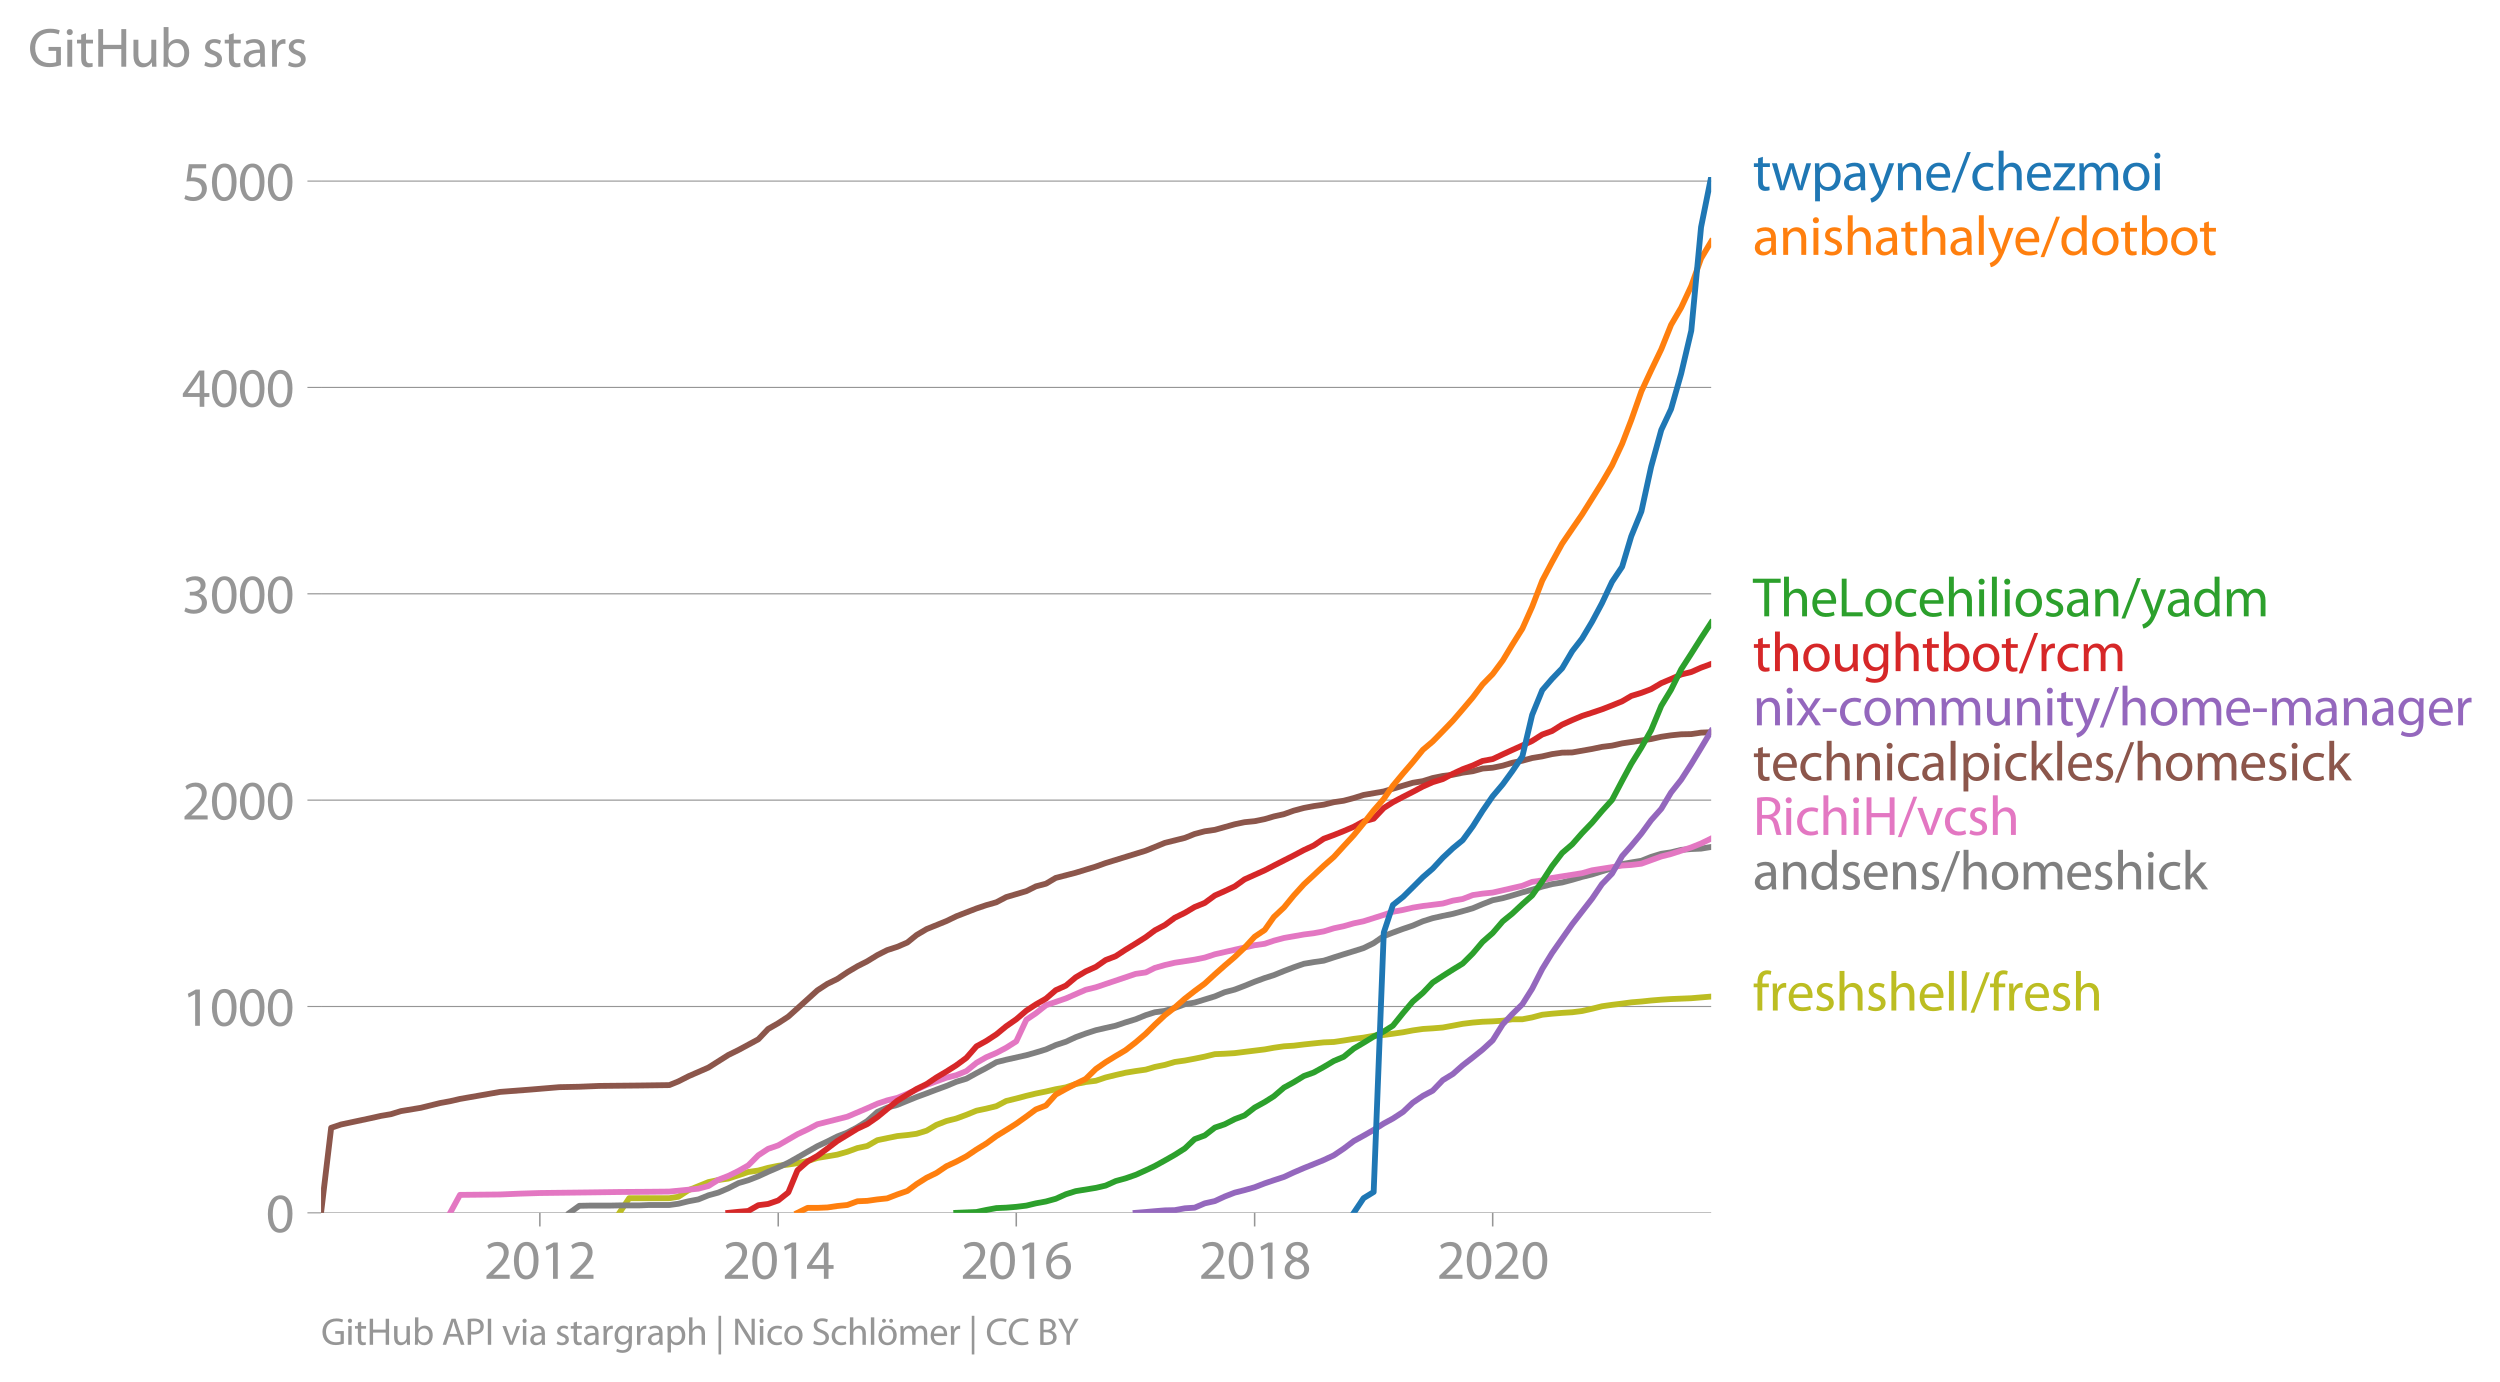 <svg height="473.469" viewBox="0 0 642.244 355.102" width="856.326" xmlns="http://www.w3.org/2000/svg" xmlns:xlink="http://www.w3.org/1999/xlink"><defs><style>*{stroke-linecap:butt;stroke-linejoin:round}</style></defs><g id="figure_1"><path d="M0 355.102h642.244V0H0z" style="fill:none" id="patch_1"/><g id="axes_1"><path d="M82.476 311.575h357.12V45.463H82.476z" style="fill:none" id="patch_2"/><g id="matplotlib.axis_1"><g id="xtick_1"><g id="line2d_1"><defs><path d="M0 0v3.5" id="me8c479be54" style="stroke:#969696;stroke-width:.4"/></defs><use style="fill:#969696;stroke:#969696;stroke-width:.4" x="138.687" xlink:href="#me8c479be54" y="311.575"/></g><g style="fill:#969696" transform="matrix(.14 0 0 -.14 124.324 328.515)" id="text_1"><defs><path d="M2944 0v467H1075v13l333 307c877 845 1434 1466 1434 2234 0 595-378 1209-1274 1209-480 0-890-179-1178-422l180-397c192 160 505 352 883 352 621 0 825-390 825-813-6-627-486-1164-1548-2176L288 346V0h2656z" id="MyriadPro-Regular-32" transform="scale(.016)"/><path d="M1677 4230c-845 0-1447-768-1447-2163C243 691 794-70 1606-70c922 0 1447 780 1447 2195 0 1325-499 2105-1376 2105zm-32-435c582 0 845-672 845-1696 0-1062-276-1734-852-1734-512 0-844 614-844 1696 0 1133 358 1734 851 1734z" id="MyriadPro-Regular-30" transform="scale(.016)"/><path d="M1510 0h544v4160h-480l-908-486 108-429 724 390h12V0z" id="MyriadPro-Regular-31" transform="scale(.016)"/></defs><use xlink:href="#MyriadPro-Regular-32"/><use x="51.3" xlink:href="#MyriadPro-Regular-30"/><use x="102.6" xlink:href="#MyriadPro-Regular-31"/><use x="153.9" xlink:href="#MyriadPro-Regular-32"/></g></g><g id="xtick_2"><use style="fill:#969696;stroke:#969696;stroke-width:.4" x="199.925" xlink:href="#me8c479be54" y="311.575" id="line2d_2"/><g style="fill:#969696" transform="matrix(.14 0 0 -.14 185.561 328.515)" id="text_2"><defs><path d="M2560 0v1133h582v441h-582v2586h-608L96 1504v-371h1933V0h531zM666 1574v13l1017 1415c115 192 218 371 346 614h19c-13-218-19-435-19-653V1574H666z" id="MyriadPro-Regular-34" transform="scale(.016)"/></defs><use xlink:href="#MyriadPro-Regular-32"/><use x="51.3" xlink:href="#MyriadPro-Regular-30"/><use x="102.6" xlink:href="#MyriadPro-Regular-31"/><use x="153.9" xlink:href="#MyriadPro-Regular-34"/></g></g><g id="xtick_3"><use style="fill:#969696;stroke:#969696;stroke-width:.4" x="261.078" xlink:href="#me8c479be54" y="311.575" id="line2d_3"/><g style="fill:#969696" transform="matrix(.14 0 0 -.14 246.715 328.515)" id="text_3"><defs><path d="M2662 4224c-102 0-243-6-409-32-525-64-986-275-1331-614-410-410-704-1056-704-1876C218 621 800-70 1690-70c864 0 1382 704 1382 1465 0 813-518 1344-1254 1344-461 0-807-217-1005-480h-19c96 685 563 1331 1446 1479 160 25 307 32 422 25v461zM1690 365c-589 0-903 505-916 1190 0 103 26 186 64 250 154 301 468 512 807 512 518 0 857-359 857-954s-326-998-806-998h-6z" id="MyriadPro-Regular-36" transform="scale(.016)"/></defs><use xlink:href="#MyriadPro-Regular-32"/><use x="51.3" xlink:href="#MyriadPro-Regular-30"/><use x="102.6" xlink:href="#MyriadPro-Regular-31"/><use x="153.9" xlink:href="#MyriadPro-Regular-36"/></g></g><g id="xtick_4"><use style="fill:#969696;stroke:#969696;stroke-width:.4" x="322.315" xlink:href="#me8c479be54" y="311.575" id="line2d_4"/><g style="fill:#969696" transform="matrix(.14 0 0 -.14 307.952 328.515)" id="text_4"><defs><path d="M1062 2170c-512-218-825-589-825-1114C237 448 762-70 1632-70c794 0 1414 486 1414 1209 0 506-320 871-838 1075v20c512 243 685 620 685 972 0 519-403 1024-1210 1024-729 0-1286-448-1286-1107 0-358 198-717 659-934l6-19zm583-1831c-531 0-851 371-832 794 0 397 262 717 749 857 563-160 915-403 915-908 0-423-327-743-832-743zm6 3488c506 0 704-345 704-678 0-378-275-634-633-755-480 128-794 352-794 768 0 358 256 665 723 665z" id="MyriadPro-Regular-38" transform="scale(.016)"/></defs><use xlink:href="#MyriadPro-Regular-32"/><use x="51.3" xlink:href="#MyriadPro-Regular-30"/><use x="102.6" xlink:href="#MyriadPro-Regular-31"/><use x="153.9" xlink:href="#MyriadPro-Regular-38"/></g></g><g id="xtick_5"><use style="fill:#969696;stroke:#969696;stroke-width:.4" x="383.469" xlink:href="#me8c479be54" y="311.575" id="line2d_5"/><g style="fill:#969696" transform="matrix(.14 0 0 -.14 369.106 328.515)" id="text_5"><use xlink:href="#MyriadPro-Regular-32"/><use x="51.3" xlink:href="#MyriadPro-Regular-30"/><use x="102.6" xlink:href="#MyriadPro-Regular-32"/><use x="153.9" xlink:href="#MyriadPro-Regular-30"/></g></g></g><g id="matplotlib.axis_2"><g id="ytick_1"><path clip-path="url(#p197d654d97)" d="M82.476 311.575h357.12" style="fill:none;stroke:#969696;stroke-linecap:square;stroke-width:.3" id="line2d_6"/><g id="line2d_7"><defs><path d="M0 0h-3.5" id="mb058dff0ea" style="stroke:#969696;stroke-width:.3"/></defs><use style="fill:#969696;stroke:#969696;stroke-width:.3" x="82.476" xlink:href="#mb058dff0ea" y="311.575"/></g><use xlink:href="#MyriadPro-Regular-30" style="fill:#969696" transform="matrix(.14 0 0 -.14 68.295 316.545)" id="text_6"/></g><g id="ytick_2"><path clip-path="url(#p197d654d97)" d="M82.476 258.564h357.12" style="fill:none;stroke:#969696;stroke-linecap:square;stroke-width:.3" id="line2d_8"/><use style="fill:#969696;stroke:#969696;stroke-width:.3" x="82.476" xlink:href="#mb058dff0ea" y="258.564" id="line2d_9"/><g style="fill:#969696" transform="matrix(.14 0 0 -.14 46.75 263.534)" id="text_7"><use xlink:href="#MyriadPro-Regular-31"/><use x="51.3" xlink:href="#MyriadPro-Regular-30"/><use x="102.6" xlink:href="#MyriadPro-Regular-30"/><use x="153.9" xlink:href="#MyriadPro-Regular-30"/></g></g><g id="ytick_3"><path clip-path="url(#p197d654d97)" d="M82.476 205.554h357.12" style="fill:none;stroke:#969696;stroke-linecap:square;stroke-width:.3" id="line2d_10"/><use style="fill:#969696;stroke:#969696;stroke-width:.3" x="82.476" xlink:href="#mb058dff0ea" y="205.554" id="line2d_11"/><g style="fill:#969696" transform="matrix(.14 0 0 -.14 46.75 210.524)" id="text_8"><use xlink:href="#MyriadPro-Regular-32"/><use x="51.3" xlink:href="#MyriadPro-Regular-30"/><use x="102.6" xlink:href="#MyriadPro-Regular-30"/><use x="153.9" xlink:href="#MyriadPro-Regular-30"/></g></g><g id="ytick_4"><path clip-path="url(#p197d654d97)" d="M82.476 152.543h357.12" style="fill:none;stroke:#969696;stroke-linecap:square;stroke-width:.3" id="line2d_12"/><use style="fill:#969696;stroke:#969696;stroke-width:.3" x="82.476" xlink:href="#mb058dff0ea" y="152.543" id="line2d_13"/><g style="fill:#969696" transform="matrix(.14 0 0 -.14 46.75 157.513)" id="text_9"><defs><path d="M269 211C474 77 883-70 1350-70c999 0 1517 582 1517 1248 0 582-416 966-928 1068v13c512 186 768 551 768 979 0 506-371 992-1190 992-448 0-871-160-1088-320l147-409c179 128 499 275 832 275 518 0 730-294 730-627 0-493-519-704-928-704H896v-423h314c544 0 1068-249 1075-832 6-345-218-806-941-806-390 0-762 160-922 262L269 211z" id="MyriadPro-Regular-33" transform="scale(.016)"/></defs><use xlink:href="#MyriadPro-Regular-33"/><use x="51.3" xlink:href="#MyriadPro-Regular-30"/><use x="102.6" xlink:href="#MyriadPro-Regular-30"/><use x="153.9" xlink:href="#MyriadPro-Regular-30"/></g></g><g id="ytick_5"><path clip-path="url(#p197d654d97)" d="M82.476 99.533h357.12" style="fill:none;stroke:#969696;stroke-linecap:square;stroke-width:.3" id="line2d_14"/><use style="fill:#969696;stroke:#969696;stroke-width:.3" x="82.476" xlink:href="#mb058dff0ea" y="99.533" id="line2d_15"/><g style="fill:#969696" transform="matrix(.14 0 0 -.14 46.75 104.503)" id="text_10"><use xlink:href="#MyriadPro-Regular-34"/><use x="51.3" xlink:href="#MyriadPro-Regular-30"/><use x="102.6" xlink:href="#MyriadPro-Regular-30"/><use x="153.9" xlink:href="#MyriadPro-Regular-30"/></g></g><g id="ytick_6"><path clip-path="url(#p197d654d97)" d="M82.476 46.523h357.12" style="fill:none;stroke:#969696;stroke-linecap:square;stroke-width:.3" id="line2d_16"/><use style="fill:#969696;stroke:#969696;stroke-width:.3" x="82.476" xlink:href="#mb058dff0ea" y="46.523" id="line2d_17"/><g style="fill:#969696" transform="matrix(.14 0 0 -.14 46.75 51.493)" id="text_11"><defs><path d="M2771 4160H781L512 2163c154 19 339 45 576 45 832 0 1190-384 1197-922 0-556-455-902-986-902-377 0-717 128-889 230L269 186C467 58 851-70 1306-70c902 0 1548 608 1548 1420 0 525-268 884-595 1069-256 154-576 224-896 224-153 0-243-13-339-25l160 1068h1587v474z" id="MyriadPro-Regular-35" transform="scale(.016)"/></defs><use xlink:href="#MyriadPro-Regular-35"/><use x="51.3" xlink:href="#MyriadPro-Regular-30"/><use x="102.6" xlink:href="#MyriadPro-Regular-30"/><use x="153.9" xlink:href="#MyriadPro-Regular-30"/></g></g><g style="fill:#969696" transform="matrix(.14 0 0 -.14 7.2 17.14)" id="text_12"><defs><path d="M3770 2266H2349v-448h877V531c-128-64-378-115-743-115-1005 0-1664 646-1664 1741 0 1081 685 1734 1735 1734 435 0 723-83 953-185l135 454c-186 90-576 198-1076 198-1446 0-2329-940-2336-2227 0-672 231-1248 602-1606 422-403 960-570 1613-570 582 0 1075 147 1325 237v2074z" id="MyriadPro-Regular-47" transform="scale(.016)"/><path d="M1030 0v3098H467V0h563zM749 4320c-205 0-352-154-352-352 0-192 141-346 339-346 224 0 365 154 358 346 0 198-134 352-345 352z" id="MyriadPro-Regular-69" transform="scale(.016)"/><path d="M595 3667v-569H115v-429h480V979c0-365 58-640 218-806C947 19 1158-70 1421-70c217 0 390 38 499 83l-26 422c-83-25-172-38-326-38-314 0-422 217-422 601v1671h806v429h-806v742l-551-173z" id="MyriadPro-Regular-74" transform="scale(.016)"/><path d="M486 4314V0h557v2022h2087V0h563v4314h-563V2509H1043v1805H486z" id="MyriadPro-Regular-48" transform="scale(.016)"/><path d="M3059 3098h-563V1197c0-103-19-205-51-288-103-250-365-512-743-512-512 0-691 397-691 985v1716H448V1286C448 198 1030-70 1517-70c550 0 877 326 1024 576h13l32-506h499c-19 243-26 525-26 845v2253z" id="MyriadPro-Regular-75" transform="scale(.016)"/><path d="M467 800c0-275-13-589-25-800h486l26 512h19c230-410 589-582 1037-582 691 0 1388 550 1388 1657 7 941-537 1581-1305 1581-499 0-858-224-1056-570h-13v1946H467V800zm557 998c0 90 19 167 32 231 115 429 474 691 858 691 601 0 921-531 921-1152 0-710-352-1190-941-1190-409 0-736 268-844 659-13 64-26 134-26 205v556z" id="MyriadPro-Regular-62" transform="scale(.016)"/><path d="M250 147C467 19 781-70 1120-70c736 0 1158 390 1158 934 0 461-275 730-812 934-404 154-589 269-589 525 0 231 185 423 518 423 288 0 512-103 634-180l141 410c-173 102-448 192-762 192-666 0-1069-410-1069-909 0-371 263-678 819-877 416-153 576-300 576-569 0-256-192-461-601-461-282 0-576 115-743 224L250 147z" id="MyriadPro-Regular-73" transform="scale(.016)"/><path d="M2643 1901c0 621-230 1267-1177 1267-391 0-762-109-1018-275l128-371c218 140 518 230 806 230 634 0 704-461 704-717v-64C890 1978 224 1568 224 819c0-448 320-889 947-889 442 0 775 217 947 460h20l44-390h512c-38 211-51 474-51 742v1159zm-544-858c0-57-13-121-32-179-89-262-345-518-749-518-288 0-531 172-531 537 0 602 698 711 1312 698v-538z" id="MyriadPro-Regular-61" transform="scale(.016)"/><path d="M467 0h557v1651c0 96 13 186 26 263 76 422 358 723 755 723 77 0 134-7 192-19v531c-51 13-96 19-160 19-378 0-717-262-858-678h-25l-20 608H442c19-288 25-602 25-967V0z" id="MyriadPro-Regular-72" transform="scale(.016)"/></defs><use xlink:href="#MyriadPro-Regular-47"/><use x="64.6" xlink:href="#MyriadPro-Regular-69"/><use x="88" xlink:href="#MyriadPro-Regular-74"/><use x="121.1" xlink:href="#MyriadPro-Regular-48"/><use x="186.3" xlink:href="#MyriadPro-Regular-75"/><use x="241.4" xlink:href="#MyriadPro-Regular-62"/><use x="298.3" xlink:href="#MyriadPro-Regular-20"/><use x="319.5" xlink:href="#MyriadPro-Regular-73"/><use x="359.1" xlink:href="#MyriadPro-Regular-74"/><use x="392.2" xlink:href="#MyriadPro-Regular-61"/><use x="440.4" xlink:href="#MyriadPro-Regular-72"/><use x="473.1" xlink:href="#MyriadPro-Regular-73"/></g></g><path clip-path="url(#p197d654d97)" d="m159.128 311.575 2.513-3.764H171.945l2.345-.371 2.597-1.697 2.513-1.007 2.597-1.06 2.514-.53 2.596-.371 2.597-.848 2.514-.848 2.596-.372 2.514-.689 2.597-.53 2.597-.318 2.345-.37 2.597-.531 2.513-.795 2.597-.424 2.513-.424 2.597-.743 2.597-.954 2.513-.53 2.597-1.484 2.513-.53 2.597-.53 2.597-.265 2.346-.318 2.597-.796 2.513-1.484 2.597-1.007 2.513-.636 2.597-.954 2.597-1.06 2.513-.53 2.597-.637 2.513-1.325 2.597-.636 2.597-.69 2.43-.582 2.596-.53 2.514-.584 2.596-.477 2.514-.848 2.597-.53 2.597-.318 2.513-.848 2.597-.636 2.513-.583 2.597-.425 2.597-.37 2.345-.69 2.597-.53 2.513-.742 2.597-.371 2.513-.477 2.597-.53 2.597-.636 2.513-.106 2.597-.16 2.514-.318 2.596-.318 2.597-.318 2.346-.424 2.597-.37 2.513-.16 2.597-.318 2.513-.265 2.597-.265 2.597-.106 2.513-.371 2.597-.424 2.513-.318 2.597-.477 2.597-.212 2.346-.318 2.597-.372 2.513-.477 2.597-.37 2.513-.16 2.597-.212 2.597-.477 2.513-.477 2.597-.318 2.513-.212 2.597-.106 2.597-.16 2.43-.37h2.596l2.513-.477 2.597-.69 2.514-.264 2.596-.212 2.597-.16 2.514-.318 2.596-.583 2.514-.636 2.597-.37 2.596-.319 2.346-.318 2.597-.212 2.513-.265 2.597-.212 2.513-.16 2.597-.105 2.597-.106 2.513-.212 2.597-.212" style="fill:none;stroke:#bcbd22;stroke-linecap:square;stroke-width:1.5" id="line2d_18"/><path clip-path="url(#p197d654d97)" d="m146.31 311.575 2.514-1.803 2.597-.053H156.53l2.597-.053H164.238l2.513-.106h5.194l2.345-.318 2.597-.636 2.513-.477 2.597-1.06 2.514-.69 2.596-1.113 2.597-1.325 2.514-.742 2.596-1.007 2.514-1.167 2.597-1.113 2.597-1.219 2.345-1.325 2.597-1.485 2.513-1.43 2.597-1.22 2.513-1.272 2.597-1.007 2.597-1.379 2.513-1.59 2.597-2.333 2.513-1.113 2.597-.689 2.597-1.06 2.346-.954 2.597-.954 2.513-.955 2.597-.954 2.513-1.06 2.597-.795 2.597-1.431 2.513-1.326 2.597-1.484 2.513-.636 2.597-.583 2.597-.583 2.43-.69 2.596-.795 2.514-1.113 2.596-.848 2.514-1.166 2.597-.954 2.597-.849 2.513-.583 2.597-.583 2.513-.848 2.597-.795 2.597-1.06 2.345-.743 2.597-.37 2.513-.743 2.597-.954 2.513-.424 2.597-.795 2.597-.795 2.513-1.06 2.597-.69 2.514-.954 2.596-1.06 2.597-.954 2.346-.742 2.597-1.06 2.513-.955 2.597-.9 2.513-.425 2.597-.371 2.597-.848 2.513-.795 2.597-.796 2.513-.795 2.597-1.272 2.597-1.802 2.346-.902 2.597-.954 2.513-.848 2.597-1.113 2.513-.795 2.597-.583 2.597-.53 2.513-.69 2.597-.742 2.513-1.06 2.597-1.007 2.597-.53 2.43-.69 2.596-.795 2.513-.689 2.597-.795 2.514-.636 2.596-.424 2.597-.69 2.514-.741 2.596-.636 2.514-.796 2.597-.795 2.596-1.06 2.346-.424 2.597-.424 2.513-1.007 2.597-.795 2.513-.372 2.597-.636 2.597-.212 2.513-.106 2.597-.424" style="fill:none;stroke:#7f7f7f;stroke-linecap:square;stroke-width:1.5" id="line2d_19"/><path clip-path="url(#p197d654d97)" d="m115.65 311.575 2.513-4.612 10.304-.106 5.11-.212 5.11-.16 12.734-.158 7.707-.106 7.623-.054 5.194-.053 7.455-.742 2.597-.689 2.514-1.59 2.596-1.007 2.597-1.273 2.514-1.43 2.596-2.598 2.514-1.644 2.597-.9 4.942-2.863 2.597-1.22 2.513-1.325 7.707-1.961 5.11-2.174 2.597-1.166 2.513-.848 2.597-.636 2.597-1.06 4.943-2.28 5.11-1.855 2.513-.636 2.597-1.06 2.597-2.121 2.513-1.431 2.597-1.113 2.513-1.326 2.597-1.643 2.597-5.566 2.43-1.643 2.596-2.068 5.11-1.75 5.11-2.226 2.598-.636 10.22-3.445 2.597-.372 2.345-1.166 2.597-.742 2.513-.583 5.11-.795 2.597-.53 2.597-.848 10.22-2.333 2.597-.371 2.346-.795 2.597-.69 5.11-.9 2.513-.318 2.597-.478 2.597-.795 2.513-.53 2.597-.742 2.513-.53 5.194-1.643 2.346-.796 2.597-.477 2.513-.583 2.597-.424 5.11-.636 2.597-.742 2.513-.424 2.597-1.007 2.513-.371 2.597-.266 7.623-1.749 2.513-1.007 2.597-.371 2.514-.636 7.707-1.22 2.596-.742 7.707-1.219 2.346-.159 2.597-.318 5.11-1.855 2.513-.636 5.194-1.697 2.513-1.007 2.597-1.272h0" style="fill:none;stroke:#e377c2;stroke-linecap:square;stroke-width:1.5" id="line2d_20"/><g style="fill:#1f77b4" transform="matrix(.14 0 0 -.14 450.31 48.886)" id="text_13"><defs><path d="M115 3098 1050 0h512l499 1472c109 333 205 653 281 1024h13c77-365 167-672 275-1018L3104 0h512l998 3098h-556l-442-1556c-102-364-186-691-237-1004h-19c-70 313-160 640-275 1011l-480 1549h-474l-505-1575c-103-339-205-672-276-985h-19c-57 320-141 640-230 985L691 3098H115z" id="MyriadPro-Regular-77" transform="scale(.016)"/><path d="M467-1267h557V416h13c185-307 544-486 953-486 730 0 1408 550 1408 1664 0 940-563 1574-1312 1574-505 0-870-224-1100-602h-13l-26 532H442c12-295 25-615 25-1012v-3353zm557 3059c0 77 19 160 38 230 109 423 468 698 852 698 595 0 921-531 921-1152 0-710-345-1197-941-1197-403 0-742 269-844 659-13 71-26 148-26 231v531z" id="MyriadPro-Regular-70" transform="scale(.016)"/><path d="M58 3098 1203 243c26-70 39-115 39-147s-20-77-45-134c-128-288-320-506-474-628-166-140-352-230-493-275l141-473c141 25 416 121 691 364 384 333 660 877 1063 1940l845 2208h-596l-614-1818c-77-224-141-461-198-646h-13c-51 185-128 428-199 633L672 3098H58z" id="MyriadPro-Regular-79" transform="scale(.016)"/><path d="M467 0h563v1862c0 96 13 192 39 263 96 313 384 576 755 576 531 0 717-416 717-915V0h563v1850c0 1062-666 1318-1094 1318-512 0-871-288-1024-582h-13l-32 512H442c19-256 25-519 25-839V0z" id="MyriadPro-Regular-6e" transform="scale(.016)"/><path d="M2957 1446c6 58 19 148 19 263 0 569-269 1459-1280 1459-902 0-1453-736-1453-1670C243 563 813-70 1766-70c493 0 832 108 1031 198l-96 403c-211-89-455-160-858-160-563 0-1049 314-1062 1075h2176zM787 1850c45 390 295 915 864 915 634 0 787-557 781-915H787z" id="MyriadPro-Regular-65" transform="scale(.016)"/><path d="m422-256 1792 4640h-435L-6-256h428z" id="MyriadPro-Regular-2f" transform="scale(.016)"/><path d="M2579 538c-160-71-371-154-691-154-614 0-1075 442-1075 1158 0 647 384 1172 1094 1172 307 0 519-71 653-148l128 436c-154 76-448 160-781 160-1011 0-1664-692-1664-1645C243 570 851-70 1786-70c416 0 742 108 889 185l-96 423z" id="MyriadPro-Regular-63" transform="scale(.016)"/><path d="M467 0h563v1869c0 109 7 192 39 269 102 307 390 563 755 563 531 0 717-423 717-922V0h563v1843c0 1069-666 1325-1082 1325-211 0-409-64-576-160-172-96-313-237-403-397h-13v1933H467V0z" id="MyriadPro-Regular-68" transform="scale(.016)"/><path d="M115 0h2515v448H819v13c141 160 269 313 397 486l1382 1799 7 352H243v-455h1677v-13c-141-166-269-313-403-480L115 326V0z" id="MyriadPro-Regular-7a" transform="scale(.016)"/><path d="M467 0h551v1869c0 96 12 192 44 275 90 282 346 563 698 563 429 0 646-358 646-851V0h551v1914c0 102 19 204 45 281 96 275 345 512 665 512 455 0 672-358 672-953V0h551v1824c0 1075-608 1344-1018 1344-294 0-499-77-685-218-128-96-249-230-345-403h-13c-135 365-455 621-877 621-512 0-800-275-973-570h-19l-26 500H442c19-256 25-519 25-839V0z" id="MyriadPro-Regular-6d" transform="scale(.016)"/><path d="M1779 3168c-857 0-1536-608-1536-1645C243 544 890-70 1728-70c749 0 1542 499 1542 1644 0 948-601 1594-1491 1594zm-13-422c666 0 928-666 928-1191 0-697-403-1203-940-1203-551 0-941 512-941 1190 0 589 288 1204 953 1204z" id="MyriadPro-Regular-6f" transform="scale(.016)"/></defs><use xlink:href="#MyriadPro-Regular-74"/><use x="33.1" xlink:href="#MyriadPro-Regular-77"/><use x="106.7" xlink:href="#MyriadPro-Regular-70"/><use x="163.6" xlink:href="#MyriadPro-Regular-61"/><use x="211.8" xlink:href="#MyriadPro-Regular-79"/><use x="258.9" xlink:href="#MyriadPro-Regular-6e"/><use x="314.4" xlink:href="#MyriadPro-Regular-65"/><use x="364.5" xlink:href="#MyriadPro-Regular-2f"/><use x="398.8" xlink:href="#MyriadPro-Regular-63"/><use x="443.6" xlink:href="#MyriadPro-Regular-68"/><use x="499.1" xlink:href="#MyriadPro-Regular-65"/><use x="549.2" xlink:href="#MyriadPro-Regular-7a"/><use x="592" xlink:href="#MyriadPro-Regular-6d"/><use x="675.4" xlink:href="#MyriadPro-Regular-6f"/><use x="730.3" xlink:href="#MyriadPro-Regular-69"/></g><g style="fill:#ff7f0e" transform="matrix(.14 0 0 -.14 450.31 65.478)" id="text_14"><defs><path d="M467 0h563v4544H467V0z" id="MyriadPro-Regular-6c" transform="scale(.016)"/><path d="M2579 4544V2694h-13c-140 250-460 474-934 474-755 0-1395-634-1389-1664C243 563 819-70 1568-70c506 0 883 262 1056 608h13l25-538h506c-19 211-26 525-26 800v3744h-563zm0-3245c0-89-6-166-25-243-103-422-448-672-826-672-608 0-915 518-915 1146 0 684 345 1196 928 1196 422 0 729-294 813-652 19-71 25-167 25-237v-538z" id="MyriadPro-Regular-64" transform="scale(.016)"/></defs><use xlink:href="#MyriadPro-Regular-61"/><use x="48.2" xlink:href="#MyriadPro-Regular-6e"/><use x="103.7" xlink:href="#MyriadPro-Regular-69"/><use x="127.1" xlink:href="#MyriadPro-Regular-73"/><use x="166.7" xlink:href="#MyriadPro-Regular-68"/><use x="222.2" xlink:href="#MyriadPro-Regular-61"/><use x="270.4" xlink:href="#MyriadPro-Regular-74"/><use x="303.5" xlink:href="#MyriadPro-Regular-68"/><use x="359" xlink:href="#MyriadPro-Regular-61"/><use x="407.2" xlink:href="#MyriadPro-Regular-6c"/><use x="430.8" xlink:href="#MyriadPro-Regular-79"/><use x="477.9" xlink:href="#MyriadPro-Regular-65"/><use x="528" xlink:href="#MyriadPro-Regular-2f"/><use x="562.3" xlink:href="#MyriadPro-Regular-64"/><use x="618.7" xlink:href="#MyriadPro-Regular-6f"/><use x="673.6" xlink:href="#MyriadPro-Regular-74"/><use x="706.7" xlink:href="#MyriadPro-Regular-62"/><use x="763.6" xlink:href="#MyriadPro-Regular-6f"/><use x="818.5" xlink:href="#MyriadPro-Regular-74"/></g><g style="fill:#2ca02c" transform="matrix(.14 0 0 -.14 450.31 158.33)" id="text_15"><defs><path d="M1306 0h563v3840h1318v474H-6v-474h1312V0z" id="MyriadPro-Regular-54" transform="scale(.016)"/><path d="M486 0h2400v467H1043v3847H486V0z" id="MyriadPro-Regular-4c" transform="scale(.016)"/></defs><use xlink:href="#MyriadPro-Regular-54"/><use x="49.7" xlink:href="#MyriadPro-Regular-68"/><use x="105.2" xlink:href="#MyriadPro-Regular-65"/><use x="155.3" xlink:href="#MyriadPro-Regular-4c"/><use x="202.5" xlink:href="#MyriadPro-Regular-6f"/><use x="257.4" xlink:href="#MyriadPro-Regular-63"/><use x="302.2" xlink:href="#MyriadPro-Regular-65"/><use x="352.3" xlink:href="#MyriadPro-Regular-68"/><use x="407.8" xlink:href="#MyriadPro-Regular-69"/><use x="431.2" xlink:href="#MyriadPro-Regular-6c"/><use x="454.8" xlink:href="#MyriadPro-Regular-69"/><use x="478.2" xlink:href="#MyriadPro-Regular-6f"/><use x="533.1" xlink:href="#MyriadPro-Regular-73"/><use x="572.7" xlink:href="#MyriadPro-Regular-61"/><use x="620.9" xlink:href="#MyriadPro-Regular-6e"/><use x="676.4" xlink:href="#MyriadPro-Regular-2f"/><use x="710.7" xlink:href="#MyriadPro-Regular-79"/><use x="757.8" xlink:href="#MyriadPro-Regular-61"/><use x="806" xlink:href="#MyriadPro-Regular-64"/><use x="862.4" xlink:href="#MyriadPro-Regular-6d"/></g><g style="fill:#d62728" transform="matrix(.14 0 0 -.14 450.31 172.414)" id="text_16"><defs><path d="M3110 2246c0 378 13 628 26 852h-493l-25-468h-13c-135 256-429 538-967 538-710 0-1395-595-1395-1645C243 666 794 13 1562 13c480 0 812 230 985 518h13V186c0-781-422-1082-998-1082-384 0-704 115-909 243l-141-429c250-166 659-256 1030-256 391 0 826 90 1127 372 301 268 441 704 441 1414v1798zm-556-928c0-96-13-204-45-300-122-359-435-576-781-576-608 0-915 505-915 1113 0 717 384 1171 921 1171 410 0 685-268 788-595 25-77 32-160 32-256v-557z" id="MyriadPro-Regular-67" transform="scale(.016)"/></defs><use xlink:href="#MyriadPro-Regular-74"/><use x="33.1" xlink:href="#MyriadPro-Regular-68"/><use x="88.6" xlink:href="#MyriadPro-Regular-6f"/><use x="143.5" xlink:href="#MyriadPro-Regular-75"/><use x="198.6" xlink:href="#MyriadPro-Regular-67"/><use x="254.5" xlink:href="#MyriadPro-Regular-68"/><use x="310" xlink:href="#MyriadPro-Regular-74"/><use x="343.1" xlink:href="#MyriadPro-Regular-62"/><use x="400" xlink:href="#MyriadPro-Regular-6f"/><use x="454.9" xlink:href="#MyriadPro-Regular-74"/><use x="488" xlink:href="#MyriadPro-Regular-2f"/><use x="522.3" xlink:href="#MyriadPro-Regular-72"/><use x="555" xlink:href="#MyriadPro-Regular-63"/><use x="599.8" xlink:href="#MyriadPro-Regular-6d"/></g><g style="fill:#9467bd" transform="matrix(.14 0 0 -.14 450.31 186.33)" id="text_17"><defs><path d="m102 3098 1050-1517L51 0h621l448 698c115 185 224 345 326 537h13c109-185 211-358 333-537L2246 0h640L1798 1600l1056 1498h-608l-435-660c-102-166-205-326-307-512h-19c-103 173-199 333-314 506l-441 666H102z" id="MyriadPro-Regular-78" transform="scale(.016)"/><path d="M192 1939v-416h1581v416H192z" id="MyriadPro-Regular-2d" transform="scale(.016)"/></defs><use xlink:href="#MyriadPro-Regular-6e"/><use x="55.5" xlink:href="#MyriadPro-Regular-69"/><use x="78.9" xlink:href="#MyriadPro-Regular-78"/><use x="125.2" xlink:href="#MyriadPro-Regular-2d"/><use x="155.9" xlink:href="#MyriadPro-Regular-63"/><use x="200.7" xlink:href="#MyriadPro-Regular-6f"/><use x="255.6" xlink:href="#MyriadPro-Regular-6d"/><use x="339" xlink:href="#MyriadPro-Regular-6d"/><use x="422.4" xlink:href="#MyriadPro-Regular-75"/><use x="477.5" xlink:href="#MyriadPro-Regular-6e"/><use x="533" xlink:href="#MyriadPro-Regular-69"/><use x="556.4" xlink:href="#MyriadPro-Regular-74"/><use x="589.5" xlink:href="#MyriadPro-Regular-79"/><use x="636.6" xlink:href="#MyriadPro-Regular-2f"/><use x="670.9" xlink:href="#MyriadPro-Regular-68"/><use x="726.4" xlink:href="#MyriadPro-Regular-6f"/><use x="781.3" xlink:href="#MyriadPro-Regular-6d"/><use x="864.7" xlink:href="#MyriadPro-Regular-65"/><use x="914.8" xlink:href="#MyriadPro-Regular-2d"/><use x="945.5" xlink:href="#MyriadPro-Regular-6d"/><use x="1028.9" xlink:href="#MyriadPro-Regular-61"/><use x="1077.1" xlink:href="#MyriadPro-Regular-6e"/><use x="1132.6" xlink:href="#MyriadPro-Regular-61"/><use x="1180.8" xlink:href="#MyriadPro-Regular-67"/><use x="1236.7" xlink:href="#MyriadPro-Regular-65"/><use x="1286.8" xlink:href="#MyriadPro-Regular-72"/></g><g style="fill:#8c564b" transform="matrix(.14 0 0 -.14 450.31 200.491)" id="text_18"><defs><path d="M1024 4544H467V0h557v1165l288 320L2381 0h685L1702 1824l1197 1274h-678l-909-1069c-90-109-198-243-275-352h-13v2867z" id="MyriadPro-Regular-6b" transform="scale(.016)"/></defs><use xlink:href="#MyriadPro-Regular-74"/><use x="33.1" xlink:href="#MyriadPro-Regular-65"/><use x="83.2" xlink:href="#MyriadPro-Regular-63"/><use x="128" xlink:href="#MyriadPro-Regular-68"/><use x="183.5" xlink:href="#MyriadPro-Regular-6e"/><use x="239" xlink:href="#MyriadPro-Regular-69"/><use x="262.4" xlink:href="#MyriadPro-Regular-63"/><use x="307.2" xlink:href="#MyriadPro-Regular-61"/><use x="355.4" xlink:href="#MyriadPro-Regular-6c"/><use x="379" xlink:href="#MyriadPro-Regular-70"/><use x="435.9" xlink:href="#MyriadPro-Regular-69"/><use x="459.3" xlink:href="#MyriadPro-Regular-63"/><use x="504.1" xlink:href="#MyriadPro-Regular-6b"/><use x="551" xlink:href="#MyriadPro-Regular-6c"/><use x="574.6" xlink:href="#MyriadPro-Regular-65"/><use x="624.7" xlink:href="#MyriadPro-Regular-73"/><use x="664.3" xlink:href="#MyriadPro-Regular-2f"/><use x="698.6" xlink:href="#MyriadPro-Regular-68"/><use x="754.1" xlink:href="#MyriadPro-Regular-6f"/><use x="809" xlink:href="#MyriadPro-Regular-6d"/><use x="892.4" xlink:href="#MyriadPro-Regular-65"/><use x="942.5" xlink:href="#MyriadPro-Regular-73"/><use x="982.1" xlink:href="#MyriadPro-Regular-69"/><use x="1005.5" xlink:href="#MyriadPro-Regular-63"/><use x="1050.3" xlink:href="#MyriadPro-Regular-6b"/></g><g style="fill:#e377c2" transform="matrix(.14 0 0 -.14 450.31 214.491)" id="text_19"><defs><path d="M486 0h557v1869h525c506-19 736-243 864-839 122-537 218-902 288-1030h576c-90 166-192 582-333 1184-102 448-301 755-633 870v20c454 153 812 531 812 1100 0 333-121 628-339 820-269 243-653 352-1248 352-384 0-787-32-1069-90V0zm557 3866c90 25 282 51 551 51 588-7 992-250 992-807 0-492-378-819-973-819h-570v1575z" id="MyriadPro-Regular-52" transform="scale(.016)"/><path d="M83 3098 1261 0h537l1216 3098h-588l-602-1741c-102-282-192-538-262-794h-20c-64 256-147 512-249 794L685 3098H83z" id="MyriadPro-Regular-76" transform="scale(.016)"/></defs><use xlink:href="#MyriadPro-Regular-52"/><use x="53.8" xlink:href="#MyriadPro-Regular-69"/><use x="77.2" xlink:href="#MyriadPro-Regular-63"/><use x="122" xlink:href="#MyriadPro-Regular-68"/><use x="177.5" xlink:href="#MyriadPro-Regular-69"/><use x="200.9" xlink:href="#MyriadPro-Regular-48"/><use x="266.1" xlink:href="#MyriadPro-Regular-2f"/><use x="300.4" xlink:href="#MyriadPro-Regular-76"/><use x="348.5" xlink:href="#MyriadPro-Regular-63"/><use x="393.3" xlink:href="#MyriadPro-Regular-73"/><use x="432.9" xlink:href="#MyriadPro-Regular-68"/></g><g style="fill:#7f7f7f" transform="matrix(.14 0 0 -.14 450.31 228.491)" id="text_20"><use xlink:href="#MyriadPro-Regular-61"/><use x="48.2" xlink:href="#MyriadPro-Regular-6e"/><use x="103.7" xlink:href="#MyriadPro-Regular-64"/><use x="160.1" xlink:href="#MyriadPro-Regular-73"/><use x="199.7" xlink:href="#MyriadPro-Regular-65"/><use x="249.8" xlink:href="#MyriadPro-Regular-6e"/><use x="305.3" xlink:href="#MyriadPro-Regular-73"/><use x="344.9" xlink:href="#MyriadPro-Regular-2f"/><use x="379.2" xlink:href="#MyriadPro-Regular-68"/><use x="434.7" xlink:href="#MyriadPro-Regular-6f"/><use x="489.6" xlink:href="#MyriadPro-Regular-6d"/><use x="573" xlink:href="#MyriadPro-Regular-65"/><use x="623.1" xlink:href="#MyriadPro-Regular-73"/><use x="662.7" xlink:href="#MyriadPro-Regular-68"/><use x="718.2" xlink:href="#MyriadPro-Regular-69"/><use x="741.6" xlink:href="#MyriadPro-Regular-63"/><use x="786.4" xlink:href="#MyriadPro-Regular-6b"/></g><g style="fill:#bcbd22" transform="matrix(.14 0 0 -.14 450.31 259.604)" id="text_21"><defs><path d="M1082 0v2669h748v429h-748v166c0 474 121 896 601 896 160 0 275-32 359-70l76 435c-108 45-281 89-480 89-262 0-544-83-755-288-262-249-358-646-358-1081v-147H90v-429h435V0h557z" id="MyriadPro-Regular-66" transform="scale(.016)"/></defs><use xlink:href="#MyriadPro-Regular-66"/><use x="29.2" xlink:href="#MyriadPro-Regular-72"/><use x="61.9" xlink:href="#MyriadPro-Regular-65"/><use x="112" xlink:href="#MyriadPro-Regular-73"/><use x="151.6" xlink:href="#MyriadPro-Regular-68"/><use x="207.1" xlink:href="#MyriadPro-Regular-73"/><use x="246.7" xlink:href="#MyriadPro-Regular-68"/><use x="302.2" xlink:href="#MyriadPro-Regular-65"/><use x="352.3" xlink:href="#MyriadPro-Regular-6c"/><use x="375.9" xlink:href="#MyriadPro-Regular-6c"/><use x="399.5" xlink:href="#MyriadPro-Regular-2f"/><use x="433.8" xlink:href="#MyriadPro-Regular-66"/><use x="463" xlink:href="#MyriadPro-Regular-72"/><use x="495.7" xlink:href="#MyriadPro-Regular-65"/><use x="545.8" xlink:href="#MyriadPro-Regular-73"/><use x="585.4" xlink:href="#MyriadPro-Regular-68"/></g><g style="fill:#969696" transform="matrix(.097 0 0 -.097 82.476 345.473)" id="text_22"><defs><path d="M2714 1357 3174 0h596L2298 4314h-672L160 0h576l448 1357h1530zm-1415 435 423 1248c83 262 153 525 217 781h13c64-250 128-506 224-787l422-1242H1299z" id="MyriadPro-Regular-41" transform="scale(.016)"/><path d="M486 0h557v1728c128-32 282-38 448-38 544 0 1024 160 1319 473 217 224 332 531 332 922 0 384-140 697-377 902-256 231-659 359-1210 359-448 0-800-39-1069-84V0zm557 3859c96 26 282 45 525 45 614 0 1018-275 1018-845 0-595-410-921-1082-921-186 0-339 12-461 44v1677z" id="MyriadPro-Regular-50" transform="scale(.016)"/><path d="M486 4314V0h557v4314H486z" id="MyriadPro-Regular-49" transform="scale(.016)"/><path d="M550 4800v-6400h429v6400H550z" id="MyriadPro-Regular-7c" transform="scale(.016)"/><path d="M1011 0v1843c0 717-13 1235-45 1779l20 7c217-467 505-960 806-1440L3162 0h563v4314h-525V2509c0-672 13-1197 64-1773l-13-6c-205 441-454 896-774 1401L1094 4314H486V0h525z" id="MyriadPro-Regular-4e" transform="scale(.016)"/><path d="M269 211C499 58 954-70 1370-70c1017 0 1510 582 1510 1248 0 633-371 985-1101 1267-595 230-857 429-857 832 0 294 224 646 812 646 391 0 679-128 820-205l153 455c-192 109-512 211-953 211-839 0-1396-499-1396-1171 0-608 436-973 1140-1223 582-224 812-454 812-857 0-435-332-736-902-736-384 0-749 128-998 281L269 211z" id="MyriadPro-Regular-53" transform="scale(.016)"/><path d="M1165 3648c185 0 313 154 313 326 0 186-134 327-313 327s-327-147-327-327c0-172 135-326 320-326h7zm1184 0c185 0 313 154 313 326 0 186-134 327-313 327s-320-147-320-327c0-172 128-326 313-326h7zm-570-480c-857 0-1536-608-1536-1645C243 544 890-70 1728-70c749 0 1542 499 1542 1644 0 948-601 1594-1491 1594zm-13-422c666 0 928-666 928-1191 0-697-403-1203-940-1203-551 0-941 512-941 1190 0 589 288 1204 953 1204z" id="MyriadPro-Regular-f6" transform="scale(.016)"/><path d="M3386 582c-224-108-570-179-909-179-1050 0-1658 679-1658 1735 0 1132 672 1779 1683 1779 359 0 660-77 871-179l134 454c-147 77-486 192-1024 192-1337 0-2253-915-2253-2266C230 704 1146-70 2362-70c524 0 934 108 1139 211l-115 441z" id="MyriadPro-Regular-43" transform="scale(.016)"/><path d="M486 13c186-26 480-51 864-51 704 0 1191 128 1492 403 217 211 364 493 364 864 0 640-480 979-889 1081v13c454 167 729 531 729 947 0 340-134 596-358 762-269 218-627 314-1184 314-390 0-774-39-1018-90V13zm557 3865c90 20 237 39 493 39 563 0 947-199 947-704 0-416-345-723-934-723h-506v1388zm0-1811h461c608 0 1114-243 1114-832 0-627-532-838-1108-838-198 0-358 6-467 25v1645z" id="MyriadPro-Regular-42" transform="scale(.016)"/><path d="M2010 0v1837l1446 2477h-634l-620-1191c-167-326-314-608-436-889h-12c-135 300-263 563-429 889L717 4314H83l1363-2484V0h564z" id="MyriadPro-Regular-59" transform="scale(.016)"/></defs><use xlink:href="#MyriadPro-Regular-47"/><use x="64.6" xlink:href="#MyriadPro-Regular-69"/><use x="88" xlink:href="#MyriadPro-Regular-74"/><use x="121.1" xlink:href="#MyriadPro-Regular-48"/><use x="186.3" xlink:href="#MyriadPro-Regular-75"/><use x="241.4" xlink:href="#MyriadPro-Regular-62"/><use x="298.3" xlink:href="#MyriadPro-Regular-20"/><use x="319.5" xlink:href="#MyriadPro-Regular-41"/><use x="380.7" xlink:href="#MyriadPro-Regular-50"/><use x="433.9" xlink:href="#MyriadPro-Regular-49"/><use x="457.8" xlink:href="#MyriadPro-Regular-20"/><use x="479" xlink:href="#MyriadPro-Regular-76"/><use x="527.1" xlink:href="#MyriadPro-Regular-69"/><use x="550.5" xlink:href="#MyriadPro-Regular-61"/><use x="598.7" xlink:href="#MyriadPro-Regular-20"/><use x="619.9" xlink:href="#MyriadPro-Regular-73"/><use x="659.5" xlink:href="#MyriadPro-Regular-74"/><use x="692.6" xlink:href="#MyriadPro-Regular-61"/><use x="740.8" xlink:href="#MyriadPro-Regular-72"/><use x="773.5" xlink:href="#MyriadPro-Regular-67"/><use x="829.4" xlink:href="#MyriadPro-Regular-72"/><use x="862.1" xlink:href="#MyriadPro-Regular-61"/><use x="910.3" xlink:href="#MyriadPro-Regular-70"/><use x="967.2" xlink:href="#MyriadPro-Regular-68"/><use x="1022.7" xlink:href="#MyriadPro-Regular-20"/><use x="1043.9" xlink:href="#MyriadPro-Regular-7c"/><use x="1067.8" xlink:href="#MyriadPro-Regular-20"/><use x="1089" xlink:href="#MyriadPro-Regular-4e"/><use x="1154.8" xlink:href="#MyriadPro-Regular-69"/><use x="1178.2" xlink:href="#MyriadPro-Regular-63"/><use x="1223" xlink:href="#MyriadPro-Regular-6f"/><use x="1277.9" xlink:href="#MyriadPro-Regular-20"/><use x="1299.1" xlink:href="#MyriadPro-Regular-53"/><use x="1348.4" xlink:href="#MyriadPro-Regular-63"/><use x="1393.2" xlink:href="#MyriadPro-Regular-68"/><use x="1448.7" xlink:href="#MyriadPro-Regular-6c"/><use x="1472.3" xlink:href="#MyriadPro-Regular-f6"/><use x="1527.2" xlink:href="#MyriadPro-Regular-6d"/><use x="1610.6" xlink:href="#MyriadPro-Regular-65"/><use x="1660.7" xlink:href="#MyriadPro-Regular-72"/><use x="1693.4" xlink:href="#MyriadPro-Regular-20"/><use x="1714.6" xlink:href="#MyriadPro-Regular-7c"/><use x="1738.5" xlink:href="#MyriadPro-Regular-20"/><use x="1759.7" xlink:href="#MyriadPro-Regular-43"/><use x="1817.7" xlink:href="#MyriadPro-Regular-43"/><use x="1875.7" xlink:href="#MyriadPro-Regular-20"/><use x="1896.9" xlink:href="#MyriadPro-Regular-42"/><use x="1951.1" xlink:href="#MyriadPro-Regular-59"/></g><path clip-path="url(#p197d654d97)" d="m82.476 311.575 2.597-21.84 2.513-.849 7.707-1.643 2.597-.583 2.513-.424 2.597-.796 5.11-.848 4.943-1.219 2.597-.477 2.513-.583 10.304-1.803 7.623-.583 7.624-.636 5.11-.106 5.11-.212 10.304-.106 7.707-.106 2.345-.954 2.597-1.325 5.11-2.227 5.11-3.233 2.597-1.273 5.11-2.756 2.514-2.65 2.597-1.485 2.597-1.696 4.942-4.453 2.513-2.28 2.597-1.696 2.513-1.22 2.597-1.749 2.597-1.537 2.513-1.272 2.597-1.59 2.513-1.273 2.597-.848 2.597-1.113 2.346-1.908 2.597-1.538 5.11-2.067 2.513-1.22 5.194-2.014 2.513-.848 2.597-.742 2.513-1.325 5.194-1.538 2.43-1.219 2.596-.689 2.514-1.484 5.11-1.326 5.194-1.59 2.513-.901 10.304-3.18 4.942-2.015 5.11-1.272 2.513-1.007 2.597-.69 2.597-.37 5.11-1.432 2.514-.53 2.596-.265 2.597-.53 2.346-.69 2.597-.582 2.513-.902 2.597-.689 2.513-.477 2.597-.37 2.597-.637 2.513-.371 2.597-.69 2.513-.794 5.194-.902 4.943-1.484 2.513-.742 2.597-.424 2.513-.795 2.597-.53 2.597-.318 2.513-.53 2.597-.372 2.513-.689 2.597-.212 2.597-.53 2.43-.742 2.596-.53 2.513-.69 2.597-.423 2.514-.583 2.596-.372 2.597-.053 5.11-.9 2.514-.53 2.597-.319 2.596-.583 7.456-1.113 2.597-.583 2.513-.371 2.597-.265 2.597-.053 2.513-.372 2.597-.106h0" style="fill:none;stroke:#8c564b;stroke-linecap:square;stroke-width:1.5" id="line2d_21"/><path clip-path="url(#p197d654d97)" d="m291.739 311.575 2.597-.212 2.345-.213 2.597-.212 2.513-.053 2.597-.477 2.513-.159 2.597-1.113 2.597-.583 2.513-1.166 2.597-1.007 2.514-.637 2.596-.742 2.597-1.007 2.346-.795 2.597-.848 2.513-1.166 2.597-1.114 2.513-1.007 2.597-1.06 2.597-1.22 2.513-1.696 2.597-1.961 2.513-1.378 2.597-1.485 2.597-1.643 2.346-1.272 2.597-1.697 2.513-2.385 2.597-1.75 2.513-1.325 2.597-2.703 2.597-1.59 2.513-2.227 2.597-2.014 2.513-2.015 2.597-2.385 2.597-4.135 2.43-2.597 2.596-2.545 2.513-3.976 2.597-5.089 2.514-4.081 2.596-3.711 2.597-3.71 2.514-3.235 2.596-3.34 2.514-3.71 2.597-2.703 2.596-4.506 2.346-2.65 2.597-3.128 2.513-3.446 2.597-2.916 2.513-4.188 2.597-3.286 2.597-4.029 2.513-4.135 2.597-4.347" style="fill:none;stroke:#9467bd;stroke-linecap:square;stroke-width:1.5" id="line2d_22"/><path clip-path="url(#p197d654d97)" d="m187.107 311.575 2.597-.265 2.514-.213 2.596-1.484 2.514-.318 2.597-.901 2.597-2.067 2.345-5.673 2.597-2.279 2.513-1.431 2.597-1.909 2.513-1.908 2.597-1.59 2.597-1.59 2.513-1.167 2.597-1.802 2.513-2.068 2.597-2.12 2.597-1.59 2.346-1.432 2.597-1.272 2.513-1.696 2.597-1.538 2.513-1.59 2.597-1.908 2.597-2.969 2.513-1.378 2.597-1.696 2.513-2.068 2.597-1.802 2.597-2.227 2.43-1.59 2.596-1.484 2.514-2.174 2.596-1.166 2.514-2.12 2.597-1.538 2.597-1.166 2.513-1.75 2.597-1.006 2.513-1.644 2.597-1.59 2.597-1.643 2.345-1.75 2.597-1.378 2.513-1.855 2.597-1.273 2.513-1.484 2.597-1.06 2.597-1.908 2.513-1.114 2.597-1.219 2.514-1.802 2.596-1.166 2.597-1.167 2.346-1.219 2.597-1.325 2.513-1.272 2.597-1.379 2.513-1.166 2.597-1.75 2.597-.953 2.513-1.008 2.597-1.113 2.513-1.378 2.597-.69 2.597-2.756 2.346-1.484 2.597-1.378 2.513-1.273 2.597-1.378 2.513-1.113 2.597-.795 2.597-1.378 2.513-1.167 2.597-.954 2.513-1.166 2.597-.477 2.597-1.22 2.43-1.113 2.596-1.166 2.513-1.166 2.597-1.643 2.514-.902 2.596-1.643 2.597-1.166 2.514-1.06 2.596-.849 2.514-.848 2.597-1.007 2.596-1.06 2.346-1.378 2.597-.796 2.513-.954 2.597-1.537 2.513-1.06 2.597-1.166 2.597-.637 2.513-1.113 2.597-.954" style="fill:none;stroke:#d62728;stroke-linecap:square;stroke-width:1.5" id="line2d_23"/><path clip-path="url(#p197d654d97)" d="m245.664 311.575 2.597-.106 2.597-.106 2.513-.53 2.597-.478 2.513-.106 2.597-.212 2.597-.318 2.43-.583 2.596-.477 2.514-.69 2.596-1.165 2.514-.796 2.597-.424 2.597-.424 2.513-.583 2.597-1.166 2.513-.69 2.597-.9 2.597-1.167 2.345-1.113 2.597-1.431 2.513-1.431 2.597-1.644 2.513-2.385 2.597-.954 2.597-2.015 2.513-.848 2.597-1.325 2.514-.954 2.596-2.015 2.597-1.431 2.346-1.484 2.597-2.227 2.513-1.378 2.597-1.59 2.513-.901 2.597-1.432 2.597-1.537 2.513-1.06 2.597-2.12 2.513-1.485 2.597-1.59 2.597-1.326 2.346-1.484 2.597-3.233 2.513-2.97 2.597-2.225 2.513-2.651 2.597-1.696 2.597-1.644 2.513-1.537 2.597-2.597 2.513-2.969 2.597-2.28 2.597-3.021 2.43-1.961 2.596-2.439 2.513-2.226 2.597-3.658 2.514-3.87 2.596-3.393 2.597-2.226 2.514-2.863 2.596-2.703 2.514-2.969 2.597-2.862 2.596-4.93 2.346-4.347 2.597-4.188 2.513-4.453 2.597-6.255 2.513-4.135 2.597-5.248 2.597-4.029 2.513-3.975 2.597-3.976" style="fill:none;stroke:#2ca02c;stroke-linecap:square;stroke-width:1.5" id="line2d_24"/><path clip-path="url(#p197d654d97)" d="m204.867 311.575 2.597-1.273h2.513l2.597-.106 2.513-.37 2.597-.266 2.597-.954 2.513-.106 2.597-.371 2.513-.265 2.597-1.007 2.597-.902 2.346-1.749 2.597-1.643 2.513-1.22 2.597-1.749 2.513-1.166 2.597-1.378 2.597-1.75 2.513-1.537 2.597-1.908 2.513-1.538 2.597-1.643 2.597-1.855 2.43-1.803 2.596-1.007 2.514-2.81 2.596-1.43 2.514-1.326 2.597-1.272 2.597-2.545 2.513-1.749 2.597-1.59 2.513-1.485 2.597-2.014 2.597-2.226 2.345-2.333 2.597-2.438 2.513-1.962 2.597-2.28 2.513-1.96 2.597-1.909 2.597-2.385 2.513-2.227 2.597-2.226 2.514-2.386 2.596-2.81 2.597-1.749 2.346-3.34 2.597-2.438 2.513-3.074 2.597-2.863 2.513-2.332 2.597-2.439 2.597-2.28 2.513-2.756 2.597-2.81 2.513-3.074 2.597-3.287 2.597-2.968 2.346-3.393 2.597-3.127 2.513-2.916 2.597-3.18 2.513-2.121 2.597-2.65 2.597-2.704 2.513-2.916 2.597-3.074 2.513-3.34 2.597-2.65 2.597-3.5 2.43-4.028 2.596-4.135 2.513-5.619 2.597-6.732 2.514-4.771 2.596-4.718 2.597-3.817 2.514-3.657 2.596-4.135 2.514-4.03 2.597-4.452 2.596-5.566 2.346-6.096 2.597-7.369 2.513-5.407 2.597-5.407 2.513-6.255 2.597-4.453 2.597-5.566 2.513-7.05 2.597-4.347" style="fill:none;stroke:#ff7f0e;stroke-linecap:square;stroke-width:1.5" id="line2d_25"/><path clip-path="url(#p197d654d97)" d="m347.782 311.575 2.513-3.764 2.597-1.59 2.597-66.635 2.346-7.103 2.597-2.067 2.513-2.492 2.597-2.597 2.513-2.174 2.597-2.81 2.597-2.438 2.513-2.067 2.597-3.552 2.513-3.976 2.597-3.763 2.597-3.075 2.43-3.34 2.596-3.816 2.513-10.655 2.597-6.362 2.514-2.915 2.596-2.704 2.597-4.4 2.514-3.233 2.596-4.347 2.514-4.718 2.597-5.513 2.596-3.87 2.346-7.845 2.597-6.362 2.513-11.503 2.597-9.436 2.513-5.354 2.597-9.118 2.597-11.026L437 58.345l2.597-12.882" style="fill:none;stroke:#1f77b4;stroke-linecap:square;stroke-width:1.5" id="line2d_26"/></g></g><defs><clipPath id="p197d654d97"><path d="M82.476 45.463h357.12v266.112H82.476z"/></clipPath></defs></svg>